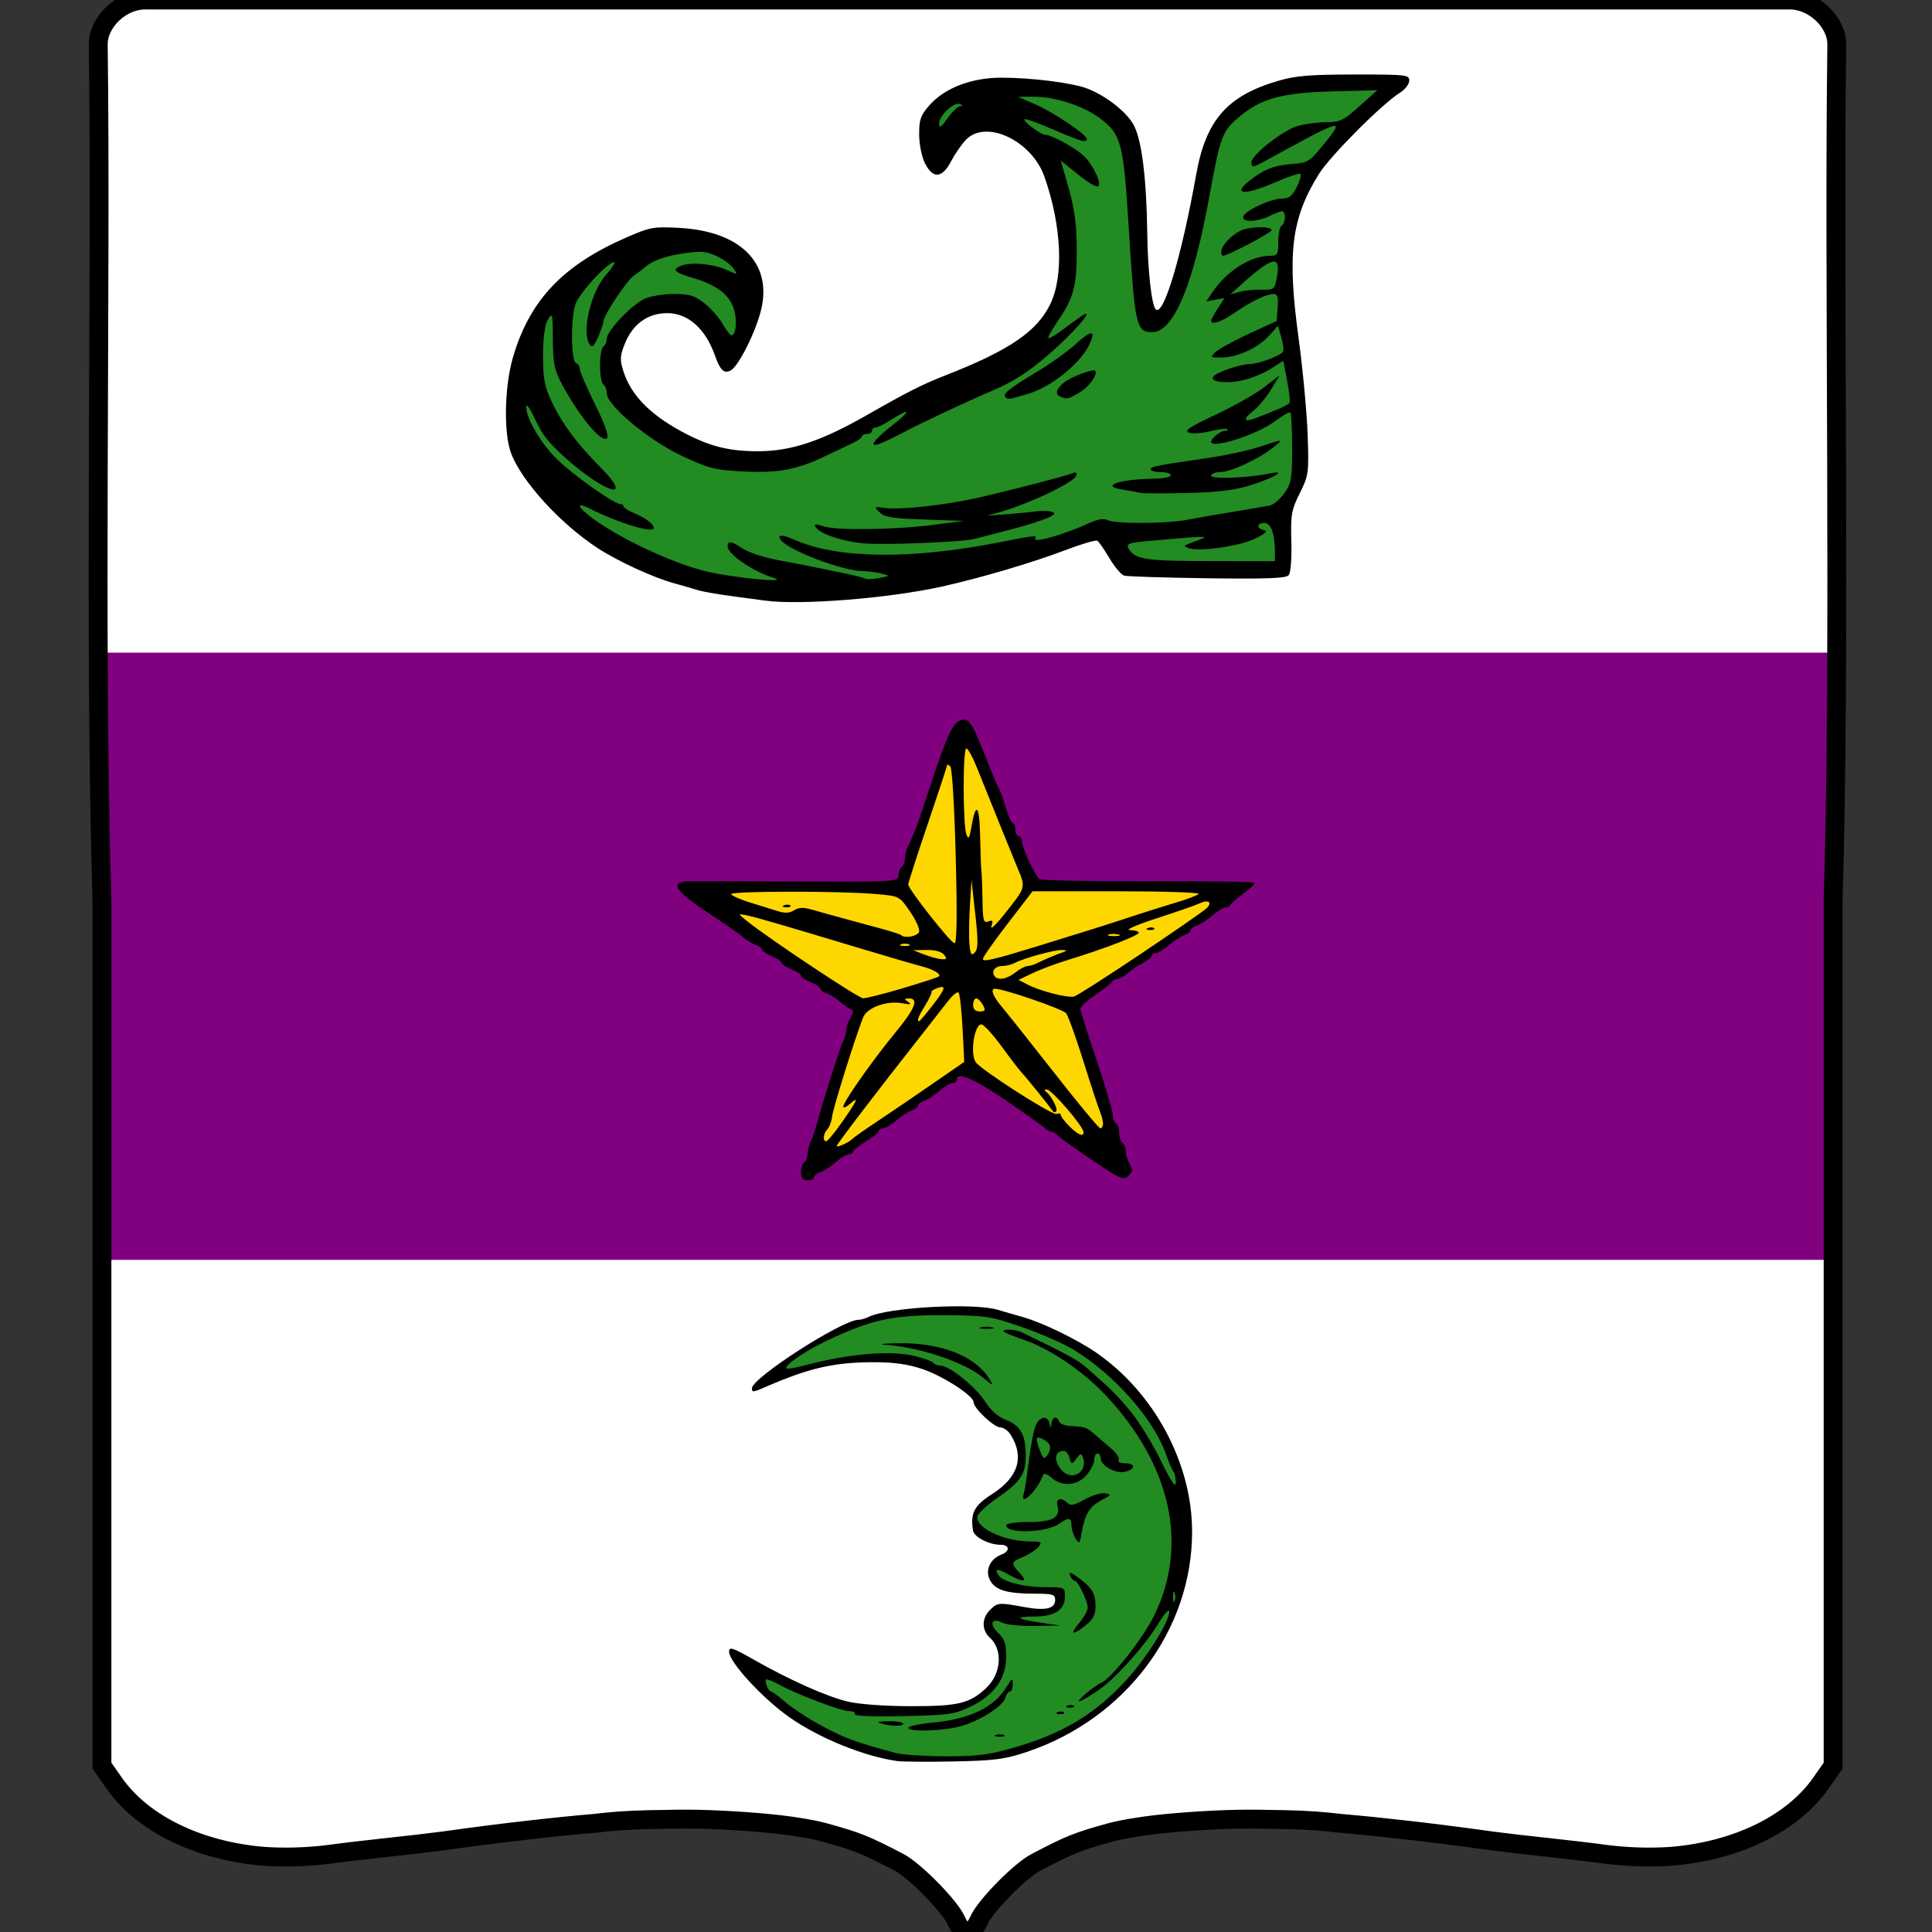 <?xml version="1.0" encoding="utf-8"?>
<svg width="512px" height="512px" version="1.1" id="svg8" xmlns="http://www.w3.org/2000/svg">
  <rect width="100%" height="100%" fill="#333333" stroke="none"/>
  <g transform="matrix(1, 0, 0, 1, 26, 0)">
    <path style="stroke-width: 5px; fill: rgb(255, 255, 255);" d="M 227.308 508.77 C 225.516 504.982 216.402 495.716 212.31 493.564 C 203.297 488.855 201.302 488.035 192.188 485.528 C 190.446 485.068 188.092 484.607 185.428 484.197 C 180.157 483.326 171.453 482.561 162.081 482.202 C 158.243 482.045 154.354 482.045 150.156 482.151 C 144.419 482.202 139.042 482.404 134.642 482.865 C 133.67 482.967 132.591 483.073 131.366 483.225 C 125.938 483.685 119.948 484.298 113.289 485.068 C 107.046 485.782 100.849 486.551 91.278 487.883 C 88.205 488.293 81.653 489.063 76.685 489.574 C 71.718 490.136 64.756 490.906 61.222 491.417 C 55.591 492.131 49.449 492.339 43.763 491.929 C 26.77 490.496 11.868 483.427 4.238 472.525 L 1.017 467.918 L 1.017 238.755 C -1.084 169.791 0.86 75.844 0.04 11.796 C -0.061 5.958 6.187 -0.387 13.2 0.018 L 447.564 0.018 C 454.577 -0.387 460.871 5.958 460.77 11.796 C 459.899 75.844 461.843 169.791 459.797 238.755 L 459.797 467.918 L 456.572 472.525 C 448.941 483.427 434.045 490.496 417.047 491.929 C 411.314 492.339 405.223 492.131 399.588 491.417 C 396.058 490.906 389.096 490.136 384.129 489.574 C 379.162 489.063 372.559 488.293 369.536 487.883 C 359.91 486.551 353.718 485.782 347.52 485.068 C 340.816 484.298 334.826 483.685 329.448 483.225 C 328.218 483.073 327.094 482.967 326.122 482.865 C 321.717 482.404 316.339 482.202 310.607 482.151 C 306.41 482.045 302.521 482.045 298.729 482.202 C 289.31 482.561 280.657 483.326 275.386 484.197 C 272.672 484.607 270.368 485.068 268.575 485.528 C 259.461 488.035 257.466 488.855 248.504 493.564 C 244.357 495.716 235.243 504.982 233.506 508.77 C 232.478 510.972 231.658 511.793 230.382 512 C 229.101 511.793 228.281 510.972 227.308 508.77 Z" id="path4605"/>
    <path d="M 1.017 238.755 C 0.4 218.512 0.132 196.117 0.04 172.957 L 460.739 172.957 C 460.654 196.117 460.398 218.512 459.797 238.755 L 459.797 333.874 L 1.017 333.874 Z" style="fill: rgb(128, 0, 128);"/>
    <path style="fill: none; stroke: rgb(0, 0, 0); stroke-width: 5px;" d="M 227.308 508.77 C 225.516 504.982 216.402 495.716 212.31 493.564 C 203.297 488.855 201.302 488.035 192.188 485.528 C 190.446 485.068 188.092 484.607 185.428 484.197 C 180.157 483.326 171.453 482.561 162.081 482.202 C 158.243 482.045 154.354 482.045 150.156 482.151 C 144.419 482.202 139.042 482.404 134.642 482.865 C 133.67 482.967 132.591 483.073 131.366 483.225 C 125.938 483.685 119.948 484.298 113.289 485.068 C 107.046 485.782 100.849 486.551 91.278 487.883 C 88.205 488.293 81.653 489.063 76.685 489.574 C 71.718 490.136 64.756 490.906 61.222 491.417 C 55.591 492.131 49.449 492.339 43.763 491.929 C 26.77 490.496 11.868 483.427 4.238 472.525 L 1.017 467.918 L 1.017 238.755 C -1.084 169.791 0.86 75.844 0.04 11.796 C -0.061 5.958 6.187 -0.387 13.2 0.018 L 447.564 0.018 C 454.577 -0.387 460.871 5.958 460.77 11.796 C 459.899 75.844 461.843 169.791 459.797 238.755 L 459.797 467.918 L 456.572 472.525 C 448.941 483.427 434.045 490.496 417.047 491.929 C 411.314 492.339 405.223 492.131 399.588 491.417 C 396.058 490.906 389.096 490.136 384.129 489.574 C 379.162 489.063 372.559 488.293 369.536 487.883 C 359.91 486.551 353.718 485.782 347.52 485.068 C 340.816 484.298 334.826 483.685 329.448 483.225 C 328.218 483.073 327.094 482.967 326.122 482.865 C 321.717 482.404 316.339 482.202 310.607 482.151 C 306.41 482.045 302.521 482.045 298.729 482.202 C 289.31 482.561 280.657 483.326 275.386 484.197 C 272.672 484.607 270.368 485.068 268.575 485.528 C 259.461 488.035 257.466 488.855 248.504 493.564 C 244.357 495.716 235.243 504.982 233.506 508.77 C 232.478 510.972 231.658 511.793 230.382 512 C 229.101 511.793 228.281 510.972 227.308 508.77 Z" id="path-2"/>
  </g>
  <g transform="matrix(1, 0, 0, 1, 26, 0)">
    <path id="path-1" style="stroke-width: 0.085; fill: rgb(34, 139, 34);" d="M 176.752 158.159 C 175.512 157.979 171.509 157.451 167.84 156.964 C 164.194 156.479 160.266 155.778 159.111 155.405 C 157.872 155.025 155.052 154.205 152.849 153.595 C 147.501 152.13 138.277 147.89 133.022 144.479 C 123.21 138.129 113.054 127.035 110.357 119.709 C 108.412 114.565 108.665 102.603 110.883 95.034 C 115.181 80.093 123.657 71.131 140.31 63.887 C 146.56 61.143 147.187 61.025 153.806 61.381 C 161.792 61.768 167.631 63.964 171.284 67.567 C 174.903 71.136 176.218 75.804 174.763 81.732 C 173.438 87.467 169.033 96.452 167.181 97.29 C 166.827 97.48 166.694 97.508 166.493 97.494 C 166.308 97.482 166.3 97.476 166.089 97.272 C 165.56 96.761 165.056 95.728 164.364 93.764 C 163.073 90.161 161.172 87.169 158.927 85.179 C 156.66 83.17 153.801 82.037 150.896 81.985 C 148.176 81.993 145.572 82.78 143.532 84.232 C 141.497 85.68 139.804 87.927 138.698 90.617 C 137.328 94.082 137.261 95.437 138.25 98.68 C 140.458 105.477 146.12 111.129 155.693 116.038 C 162.334 119.406 167.599 120.625 175.284 120.578 C 183.931 120.483 192.119 117.759 203.969 111.018 C 215.121 104.657 218.713 102.836 225.028 100.365 C 242.029 93.681 249.589 88.454 253.268 80.948 C 256.903 73.261 256.293 59.524 251.724 46.479 C 249.927 41.53 245.835 37.41 241.591 35.395 C 239.45 34.378 237.102 33.815 235.035 33.894 C 232.948 33.975 230.86 34.802 229.345 36.267 C 228.162 37.464 226.302 40.139 225.218 42.193 C 224.098 44.373 223.278 45.201 222.426 45.284 C 222.061 45.32 221.889 45.252 221.458 44.877 C 220.981 44.463 220.539 43.858 220.045 42.886 C 219.238 41.362 218.6 38.23 218.589 35.73 C 218.534 31.917 218.788 31.105 220.981 28.647 C 224.843 24.126 231.58 21.582 239.388 21.582 C 247.408 21.582 258.195 22.948 261.899 24.439 C 266.787 26.358 271.849 30.342 273.57 33.622 C 275.638 37.392 276.837 47.198 277.034 61.759 C 277.163 71.777 278.36 81.376 279.617 82.728 C 279.917 82.955 280.459 83.191 280.829 83.149 C 281.16 83.112 281.599 82.881 281.854 82.655 C 282.282 82.274 282.759 81.563 283.184 80.725 C 284.009 79.101 284.951 76.516 285.928 73.253 C 287.874 66.752 290.049 57.286 291.977 46.468 C 294.456 32.154 299.776 26.115 313.287 22.301 C 317.635 21.044 321.419 20.743 333.002 20.745 C 339.878 20.741 343.437 20.758 345.28 20.967 C 346.07 21.056 346.334 21.121 346.476 21.216 C 346.469 21.24 346.464 21.289 346.464 21.379 C 346.464 21.981 345.71 22.98 344.506 23.698 C 339.604 26.776 325.706 40.727 322.631 45.656 C 315.274 57.618 314.08 67.141 317.16 89.842 C 318.261 97.936 319.328 109.328 319.537 115.162 C 319.899 125.331 319.867 125.688 317.561 130.254 C 315.308 134.812 315.026 136.334 315.217 143.518 C 315.356 148.09 315.172 151.389 314.752 151.78 C 314.34 152.432 309.845 152.453 293.97 152.244 C 282.638 152.096 272.949 151.8 272.205 151.591 C 271.654 151.509 270.187 149.651 268.866 147.409 C 267.481 145.078 265.881 142.844 265.302 142.439 C 264.504 142.148 260.384 143.186 256.236 144.762 C 247.193 148.195 233.745 152.168 223.395 154.47 C 209.265 157.605 185.979 159.451 176.752 158.159 Z"/>
    <path id="path4509" style="fill: rgb(0, 0, 0); stroke-width: 0.085;" d="M 228.478 28.099 C 229.224 28.051 229.193 27.891 228.384 27.581 C 226.766 26.976 222.887 30.599 222.887 32.72 C 222.887 34.105 223.349 33.817 225.135 31.308 C 226.387 29.585 227.879 28.129 228.478 28.099 Z M 308.44 76.762 C 311.372 76.871 311.739 76.642 312.223 74.332 C 313.684 67.413 311.657 67.611 303.163 75.208 L 300.053 77.996 L 302.618 77.32 C 304.035 76.943 306.652 76.693 308.44 76.762 Z M 311.866 146.293 C 311.866 141.475 310.837 138.608 309.091 138.608 C 306.98 138.608 306.894 140.061 308.976 140.49 C 310.079 140.709 309.407 141.356 306.664 142.711 C 302.596 144.721 291.896 146.275 289.048 145.269 C 287.567 144.751 287.629 144.603 289.626 143.875 C 295.228 141.825 295.774 141.854 278.717 143.326 C 272.726 143.855 272.159 144.114 273.399 145.847 C 275.134 148.276 278.107 148.674 294.735 148.694 L 311.866 148.724 Z M 297.634 66.654 C 297.634 65.201 300.189 62.433 302.691 61.177 C 305.013 60.013 310.982 59.873 310.982 60.989 C 310.982 61.657 299.349 67.79 298.077 67.79 C 297.834 67.79 297.634 67.273 297.634 66.654 Z M 255.144 105.171 C 253.504 104.544 253.776 103.179 255.899 101.436 C 257.717 99.932 263.656 97.672 264.213 98.26 C 265.065 99.146 262.594 102.571 260.061 104.026 C 256.982 105.817 256.887 105.837 255.144 105.171 Z M 240.43 105.211 C 239.599 104.424 241.438 102.96 248.753 98.569 C 252.389 96.378 257.055 93.041 259.126 91.15 C 263.446 87.197 264.634 87.406 262.458 91.757 C 260.082 96.478 252.463 102.562 246.767 104.265 C 241.228 105.917 241.185 105.927 240.43 105.211 Z M 276.278 130.611 C 275.543 130.432 273.346 130.044 271.401 129.736 C 265.431 128.81 270.635 126.988 279.611 126.869 C 282.184 126.838 284.287 126.429 284.287 125.962 C 284.287 125.494 283.08 125.115 281.618 125.115 C 280.146 125.115 278.948 124.786 278.948 124.387 C 278.948 123.641 280.189 123.394 294.515 121.311 C 298.917 120.665 304.887 119.36 307.777 118.413 C 314.346 116.252 314.325 116.252 311.173 118.772 C 307.484 121.709 300.022 125.115 297.278 125.115 C 296.006 125.115 294.965 125.542 294.965 126.071 C 294.965 127.047 304.835 126.668 310.532 125.465 C 315.136 124.498 311.907 126.509 305.643 128.511 C 301.23 129.915 297.214 130.421 288.733 130.64 C 282.615 130.8 277.003 130.79 276.278 130.611 Z M 202.865 143.994 C 196.39 143.397 189.959 140.958 189.959 139.115 C 189.959 138.857 190.99 139.026 192.241 139.473 C 195.391 140.609 210.926 140.42 221.1 139.125 L 229.561 138.04 L 219.124 137.691 C 210.442 137.392 208.435 137.075 207.112 135.771 C 205.575 134.256 205.628 134.217 208.645 134.635 C 212.682 135.183 225.094 133.789 233.565 131.826 C 242.918 129.665 255.931 126.291 257.928 125.504 C 259.168 125.026 259.505 125.164 259.211 126.04 C 258.463 128.201 243.181 135.093 236.234 136.397 C 233.733 136.866 242.594 136.238 248.552 135.521 C 250.676 135.262 252.81 135.43 253.293 135.89 C 254.133 136.685 248.647 138.647 238.453 141.197 C 236.497 141.693 233.691 142.421 232.23 142.819 C 229.183 143.656 208.224 144.492 202.865 143.994 Z M 178.838 153.066 C 173.447 151.393 166.824 146.833 166.824 144.781 C 166.824 143.318 167.761 143.377 170.211 145.001 C 172.564 146.564 176.38 147.788 181.95 148.774 C 184.145 149.173 187.752 149.87 189.959 150.327 C 192.155 150.786 195.886 151.552 198.251 152.03 C 200.605 152.519 202.865 153.105 203.275 153.346 C 203.685 153.583 205.355 153.513 206.996 153.195 C 209.886 152.637 209.907 152.598 207.753 152.02 C 206.534 151.691 204.126 151.383 202.413 151.333 C 197.148 151.194 183.514 146.055 181.108 143.298 C 179.597 141.575 181.108 141.535 184.924 143.198 C 196.19 148.107 215.656 148.287 238.904 143.706 C 248.036 141.903 248.91 141.803 248.364 142.64 C 247.396 144.123 256.014 141.693 262.763 138.577 C 264.969 137.562 266.516 137.323 267.534 137.841 C 269.531 138.857 283.037 138.817 288.437 137.781 C 290.803 137.332 296.343 136.366 300.746 135.64 C 305.151 134.913 309.554 134.157 310.532 133.958 C 311.508 133.759 313.244 132.285 314.377 130.692 C 316.228 128.103 316.438 126.827 316.427 118.772 C 316.417 113.813 316.206 109.562 315.966 109.322 C 315.713 109.093 313.841 110.149 311.813 111.673 C 307.073 115.228 294.965 119.091 294.965 117.049 C 294.965 116.164 297.487 114.162 298.602 114.162 C 299.213 114.162 299.494 113.952 299.233 113.715 C 298.97 113.465 296.963 113.715 294.775 114.272 C 292.579 114.829 290.028 114.998 289.091 114.651 C 287.756 114.142 289.227 113.155 296.174 109.901 C 300.999 107.629 306.781 104.354 309.019 102.621 L 313.097 99.455 L 310.919 103.108 C 309.731 105.13 307.599 107.689 306.2 108.815 C 303.142 111.244 303.53 112.07 307.083 110.697 C 313.126 108.357 315.376 107.332 315.733 106.754 C 315.944 106.426 315.66 103.777 315.103 100.868 L 314.084 95.6 L 310.857 97.672 C 309.081 98.818 305.791 100.192 303.541 100.73 C 298.897 101.835 294.083 101.167 295.691 99.634 C 296.974 98.43 302.87 96.487 305.308 96.468 C 307.504 96.448 313.307 94.287 314 93.222 C 314.262 92.823 314.063 91.11 313.568 89.408 L 312.666 86.31 L 310.299 88.971 C 307.462 92.176 301.882 94.726 297.666 94.746 C 294.735 94.765 294.661 94.696 296.133 93.29 C 296.985 92.485 300.977 90.304 304.991 88.441 L 312.317 85.078 L 312.59 81.491 C 312.801 78.654 312.57 77.907 311.435 77.907 C 309.606 77.907 305.466 79.937 300.924 83.055 C 297.594 85.335 294.965 86.182 294.965 84.956 C 294.965 84.668 295.765 83.203 296.742 81.71 L 298.518 78.983 L 296.101 79.421 L 293.684 79.86 L 295.334 77.409 C 299.076 71.833 305.466 67.79 310.52 67.79 C 312.58 67.79 312.759 67.482 312.759 64.045 C 312.759 61.986 313.158 60.063 313.653 59.785 C 314.746 59.138 314.83 55.991 313.758 55.991 C 313.326 55.991 311.823 56.559 310.415 57.246 C 307.019 58.919 302.86 58.948 303.53 57.284 C 304.182 55.673 310.93 52.615 313.831 52.615 C 315.587 52.615 316.48 51.908 317.636 49.598 C 318.466 47.937 318.917 46.362 318.634 46.092 C 318.351 45.824 315.387 46.811 312.034 48.274 C 302.511 52.426 299.79 51.341 307.242 46.362 C 309.911 44.579 312.287 43.803 315.88 43.514 C 320.725 43.136 320.935 43.007 324.868 38.176 C 330.617 31.088 330.079 31.248 309.396 42.588 C 305.907 44.5 305.643 44.53 305.643 42.996 C 305.643 41.074 314.063 34.472 317.888 33.388 C 319.833 32.831 323.248 32.381 325.487 32.381 C 329.145 32.381 330.017 31.953 334.284 28.14 L 339.015 23.899 L 327.442 24.207 C 313.789 24.576 308.335 26.029 302.542 30.858 C 297.888 34.742 297.404 36.006 294.545 51.779 C 290.226 75.617 285.023 88.023 279.348 88.023 C 275.123 88.023 274.754 86.392 273.157 60.851 C 271.728 37.769 271.181 35.677 265.557 31.386 C 261.312 28.159 253.714 25.63 248.259 25.641 L 243.801 25.65 L 248.542 27.741 C 253.344 29.863 261.932 35.647 262.006 36.803 C 262.069 37.928 260.491 37.5 253.524 34.493 C 249.772 32.87 246.24 31.554 245.694 31.565 C 244.358 31.605 249.719 35.749 251.117 35.749 C 252.61 35.758 258.506 38.924 260.881 40.995 C 263.319 43.136 265.885 48.135 265.128 49.289 C 264.791 49.797 262.583 48.571 259.831 46.342 L 255.111 42.52 L 257.212 49.888 C 258.779 55.363 259.326 59.505 259.346 66.048 C 259.379 75.806 258.559 78.903 254.343 85.057 C 252.767 87.357 251.632 89.408 251.842 89.597 C 252.043 89.786 253.661 88.85 255.447 87.507 C 257.223 86.173 259.505 84.51 260.501 83.831 C 264.044 81.402 260.577 85.953 254.692 91.44 C 248.111 97.573 243.204 100.919 236.876 103.577 C 230.653 106.196 217.065 112.588 212.671 114.959 C 210.726 116.015 208.204 117.21 207.069 117.618 C 204.001 118.723 205.575 116.532 210.801 112.439 C 215.582 108.705 215.257 107.979 210.243 111.205 C 208.435 112.37 206.544 113.316 206.029 113.316 C 205.514 113.316 205.094 113.694 205.094 114.162 C 205.094 114.621 204.484 114.998 203.758 114.998 C 203.023 114.998 202.413 115.286 202.413 115.637 C 202.413 115.984 201.509 116.681 200.406 117.2 C 199.312 117.716 195.98 119.3 193.007 120.733 C 185.186 124.498 180.417 125.405 170.924 124.936 C 163.4 124.559 161.959 124.199 154.739 120.824 C 145.951 116.721 134.791 107.42 134.791 104.204 C 134.791 103.239 134.392 102.223 133.896 101.934 C 133.415 101.645 133.015 99.376 133.015 96.877 C 133.015 94.377 133.415 92.106 133.896 91.818 C 134.392 91.529 134.791 90.613 134.791 89.776 C 134.791 87.745 141.286 80.854 144.744 79.222 C 146.278 78.495 149.769 77.907 152.521 77.907 C 156.726 77.907 158.017 78.296 160.646 80.347 C 162.369 81.691 164.555 84.16 165.502 85.834 C 166.458 87.496 167.499 88.869 167.824 88.869 C 169.106 88.869 169.432 84.608 168.381 81.582 C 167.13 77.986 163.799 75.497 157.86 73.725 C 152.553 72.143 151.848 71.384 154.727 70.349 C 157.524 69.344 163.463 70.011 167.078 71.744 C 169.485 72.889 169.526 72.869 168.411 71.185 C 167.781 70.229 165.784 68.747 163.967 67.9 C 161.235 66.616 159.795 66.476 155.518 67.084 C 150.293 67.821 146.857 69.055 144.754 70.938 C 144.123 71.504 142.864 72.461 141.969 73.057 C 140.162 74.252 133.908 83.663 133.908 85.176 C 133.896 85.704 133.268 87.577 132.488 89.328 C 131.416 91.767 130.891 92.246 130.282 91.33 C 128.043 87.984 130.556 77.378 134.696 72.71 C 136.273 70.926 137.208 69.473 136.786 69.473 C 135.222 69.473 128.874 76.115 126.782 79.937 C 125.226 82.787 125.185 95.81 126.73 96.299 C 127.243 96.458 127.675 97.154 127.675 97.831 C 127.675 98.508 129.483 102.711 131.7 107.181 C 134.402 112.618 135.432 115.576 134.832 116.144 C 133.415 117.487 127.455 110.298 122.892 101.754 C 120.907 98.021 120.549 96.239 120.518 89.946 C 120.486 83.105 120.392 82.707 119.215 84.649 C 118.395 86.023 117.932 89.328 117.913 94.108 C 117.89 100.112 118.28 102.322 120.044 106.106 C 122.882 112.171 126.624 117.259 133.109 123.82 C 143.104 133.948 132.837 130.044 121.927 119.578 C 118.742 116.512 117.449 114.681 115.442 110.369 C 114.348 107.998 113.487 106.894 113.466 107.839 C 113.423 110.947 117.584 117.916 121.895 121.979 C 126.509 126.33 136.745 133.55 138.291 133.55 C 138.805 133.55 139.236 133.838 139.236 134.186 C 139.236 134.534 140.54 135.372 142.127 136.028 C 145.121 137.284 147.246 138.895 147.246 139.921 C 147.246 141.466 137.807 138.588 130.113 134.694 C 127.549 133.39 126.888 133.808 128.78 135.521 C 134.622 140.828 149.736 148.375 160.151 151.173 C 166.962 153.006 184.334 154.767 178.838 153.066 Z M 176.611 159.149 C 175.38 158.97 171.378 158.442 167.708 157.955 C 164.04 157.467 160.036 156.75 158.817 156.361 C 157.586 155.983 154.78 155.167 152.584 154.559 C 147.16 153.066 137.796 148.764 132.478 145.318 C 122.568 138.885 112.216 127.545 109.419 120.057 C 107.443 114.729 107.685 102.453 109.923 94.754 C 114.337 79.61 123.093 70.33 139.909 62.971 C 146.268 60.193 147.121 60.034 153.857 60.382 C 170.127 61.219 178.638 69.613 175.737 81.959 C 174.372 87.805 169.706 97.124 167.635 98.181 C 165.848 99.086 164.85 98.13 163.421 94.098 C 160.94 87.097 156.326 83.014 150.891 82.985 C 145.752 82.956 141.706 85.844 139.625 90.991 C 138.291 94.296 138.237 95.313 139.204 98.379 C 141.286 104.971 146.699 110.328 156.147 115.147 C 162.674 118.473 167.708 119.638 175.276 119.578 C 183.768 119.509 191.713 116.851 203.474 110.149 C 214.647 103.777 218.304 101.925 224.663 99.434 C 241.564 92.803 248.857 87.824 252.367 80.515 C 255.953 73.068 255.322 59.714 250.781 46.811 C 247.427 37.291 235.393 31.576 230.055 36.971 C 228.93 38.098 227.155 40.656 226.103 42.658 C 223.687 47.258 221.289 47.487 219.156 43.344 C 218.304 41.692 217.61 38.335 217.589 35.738 C 217.559 31.764 217.936 30.62 220.227 27.99 C 224.286 23.331 231.4 20.582 239.388 20.582 C 247.471 20.582 258.443 21.987 262.268 23.51 C 267.282 25.501 272.6 29.713 274.45 33.148 C 276.574 37.093 277.833 47.129 278.034 61.746 C 278.16 71.714 279.2 80.965 280.303 82.001 C 282.342 83.932 287.146 67.88 290.993 46.292 C 293.589 31.735 299.264 25.303 313.011 21.34 C 317.456 20.065 321.378 19.745 333.001 19.745 C 346.76 19.737 347.464 19.816 347.464 21.379 C 347.464 22.285 346.371 23.709 345.036 24.546 C 340.223 27.553 326.485 41.343 323.481 46.183 C 316.195 57.942 315.072 67.134 318.151 89.707 C 319.254 97.822 320.326 109.264 320.536 115.127 C 320.894 125.383 320.81 125.981 318.456 130.7 C 316.248 135.123 316.018 136.407 316.217 143.488 C 316.354 148.117 316.048 151.801 315.503 152.438 C 314.767 153.264 309.858 153.453 293.957 153.244 C 282.615 153.096 272.704 152.777 271.916 152.548 C 271.127 152.31 269.375 150.228 268.006 147.919 C 266.64 145.617 265.202 143.536 264.791 143.298 C 264.391 143.058 260.701 144.133 256.591 145.697 C 247.512 149.142 233.995 153.136 223.612 155.446 C 209.413 158.592 185.943 160.445 176.611 159.149 Z"/>
  </g>
  <g transform="matrix(1, 0, 0, 1, 26, 0)">
    <path style="stroke-width: 0.085; fill: rgb(34, 139, 34);" d="M 211.852 465.699 C 203.225 464.499 191.523 459.736 183.776 454.271 C 177.026 449.54 168.947 440.899 168.264 438.065 C 169.107 438.382 170.542 439.154 172.981 440.536 C 182.933 446.183 192.816 450.581 198.528 451.928 C 201.698 452.653 208.616 453.157 215.602 453.157 C 228.099 453.157 231.44 452.284 235.993 448.111 C 238.133 446.056 239.455 443.183 239.655 440.542 C 239.857 437.882 238.897 435.073 236.991 433.259 C 236.018 432.44 235.676 431.529 235.679 430.417 C 235.682 429.299 236.053 428.315 237.047 427.381 C 238.752 425.525 238.667 425.621 245.11 426.842 C 248.049 427.38 250.335 427.52 251.833 427.191 C 252.639 427.014 253.424 426.612 253.875 426.117 C 254.341 425.605 254.629 424.767 254.629 424.021 C 254.629 423.587 254.549 423.033 254.326 422.646 C 254.098 422.249 253.575 421.856 253.066 421.688 C 252.221 421.409 250.788 421.348 248.547 421.348 C 241.355 421.348 238.679 420.774 237.432 418.624 C 236.644 417.54 236.629 416.519 237.066 415.402 C 237.508 414.271 238.321 413.4 239.767 412.903 C 240.44 412.635 241.057 412.253 241.412 411.886 C 241.814 411.47 242.108 410.749 242.059 410.247 C 242.008 409.727 241.529 409.06 241.02 408.785 C 240.583 408.548 239.872 408.385 239.155 408.385 C 237.762 408.385 236.232 407.934 234.904 407.24 C 233.601 406.56 232.795 405.988 232.828 405.415 C 232.492 403.185 232.564 401.868 233.23 400.611 C 233.909 399.328 235.151 398.257 237.473 396.778 C 241.042 394.467 243.441 391.761 244.325 388.936 C 245.216 386.083 244.603 382.834 242.687 379.697 C 241.881 378.483 240.221 377.28 239.085 377.28 C 238.546 377.28 237.127 376.235 235.617 374.81 C 234.107 373.386 233.023 372.087 233.023 371.616 C 233.023 370.379 230.606 368.218 227.841 366.426 C 225.094 364.645 221.581 362.82 218.749 361.86 C 214.892 360.573 210.958 360.001 205.734 360.001 C 195.083 360.001 188.328 361.525 176.941 366.443 C 175.782 366.947 175 367.281 174.471 367.479 C 175.522 366.016 180.548 362.353 186.308 358.646 C 192.795 354.472 199.578 350.764 201.487 350.764 C 202.276 350.764 203.707 350.354 204.627 349.9 C 209.448 347.393 231.969 346.169 238.148 348.066 C 239.616 348.521 242.568 349.371 244.714 349.972 C 249.825 351.402 258.78 355.73 263.921 359.274 C 279.152 369.692 288.918 388.007 288.918 405.916 C 288.918 418.791 284.613 430.88 277.015 440.999 C 269.415 451.121 258.715 459.033 245.768 463.345 C 240.078 465.261 237.541 465.583 226.819 465.802 C 219.942 465.936 213.214 465.9 211.853 465.699 Z" id="path-3"/>
    <path style="fill: rgb(0, 0, 0); stroke-width: 0.085;" d="M 285.296 422.132 C 285.061 421.542 284.866 422.032 284.866 423.216 C 284.866 424.398 285.061 424.889 285.296 424.297 C 285.54 423.704 285.54 422.725 285.296 422.132 Z M 233.962 351.764 C 234.798 351.551 236.156 351.551 236.984 351.764 C 237.82 351.981 237.135 352.162 235.473 352.162 C 233.808 352.162 233.135 351.981 233.962 351.764 Z M 234.616 365.165 C 229.746 361.042 217.878 357.033 208.691 356.389 C 206.551 356.234 207.927 356.052 211.744 355.969 C 222.888 355.726 232.063 359.155 235.891 364.982 C 237.533 367.493 237.38 367.513 234.616 365.165 Z M 252.199 383.015 C 251.76 381.894 249.331 380.556 248.76 381.127 C 248.595 381.291 248.944 382.68 249.515 384.209 C 250.443 386.646 250.699 386.821 251.606 385.578 C 252.167 384.802 252.444 383.647 252.199 383.015 Z M 260.803 389.414 C 261.281 388.649 261.404 387.323 261.077 386.474 C 260.517 385.004 260.427 385.015 259.233 386.577 C 258.005 388.169 257.957 388.157 257.413 386.239 C 257.076 385.026 256.312 384.351 255.465 384.515 C 253.475 384.903 253.322 387.057 255.108 389.324 C 256.823 391.496 259.466 391.537 260.803 389.414 Z M 245.322 395.783 C 245.575 394.945 246.156 391.138 246.627 387.323 C 247.097 383.495 247.883 379.32 248.373 378.027 C 249.372 375.392 251.566 374.912 252.159 377.198 C 252.535 378.639 252.555 378.639 252.658 377.198 C 252.771 375.483 254.159 375.157 254.689 376.728 C 254.875 377.3 256.169 377.83 257.568 377.912 C 261.742 378.157 261.915 378.207 264.069 380.097 C 265.211 381.096 267.24 382.841 268.579 383.973 C 269.916 385.119 270.773 386.433 270.478 386.915 C 270.161 387.415 270.875 387.792 272.15 387.792 C 274.989 387.792 275.019 389.311 272.192 390.026 C 269.702 390.649 265.712 388.464 265.712 386.474 C 265.712 385.77 265.323 385.2 264.845 385.2 C 264.375 385.2 263.986 385.955 263.986 386.873 C 263.986 387.801 263.079 389.607 261.956 390.904 C 259.516 393.751 255.405 394.059 252.639 391.598 C 251.606 390.691 250.627 390.333 250.465 390.812 C 248.944 395.048 244.126 399.693 245.309 395.783 L 245.322 395.783 Z M 259.016 407.692 C 258.424 406.733 257.945 405.171 257.945 404.212 C 257.945 402.14 257.22 402.037 254.731 403.782 C 251.22 406.242 240.656 406.551 240.656 404.192 C 240.656 403.722 243.29 403.344 246.607 403.344 C 253.026 403.344 255.066 402.191 254.229 399.029 C 253.73 397.089 255.261 396.69 256.894 398.323 C 257.692 399.119 258.711 398.905 261.394 397.394 C 263.304 396.324 265.742 395.578 266.804 395.743 C 268.599 396.026 268.539 396.16 265.956 397.537 C 262.731 399.273 261.528 401.212 260.7 405.988 C 260.148 409.163 260.018 409.294 259.016 407.692 Z M 260.028 430.062 C 261.252 428.603 262.262 426.807 262.262 426.083 C 262.262 424.327 259.651 418.898 258.803 418.898 C 258.424 418.898 257.894 418.286 257.609 417.541 C 257.211 416.49 257.64 416.58 259.536 417.939 C 263.313 420.621 264.334 422.255 264.334 425.574 C 264.334 427.92 263.741 429.103 261.782 430.674 C 258.23 433.523 257.363 433.217 260.028 430.062 Z M 256.915 452.005 C 257.536 451.749 258.283 451.779 258.569 452.077 C 258.854 452.361 258.343 452.566 257.435 452.526 C 256.435 452.484 256.222 452.279 256.915 452.005 Z M 254.322 453.729 C 254.946 453.486 255.69 453.515 255.975 453.802 C 256.26 454.087 255.751 454.292 254.842 454.259 C 253.843 454.219 253.629 454.016 254.322 453.729 Z M 207.663 456.78 C 206.182 456.373 206.611 456.201 209.285 456.138 C 211.274 456.086 213.092 456.342 213.306 456.698 C 213.795 457.496 210.367 457.548 207.663 456.78 Z M 214.735 457.883 C 214.735 457.454 217.694 456.842 221.307 456.496 C 231.012 455.586 237.453 452.466 240.738 447.076 C 242.218 444.646 242.38 444.575 242.38 446.329 C 242.38 447.402 242.045 448.27 241.626 448.27 C 241.208 448.27 240.656 449.037 240.422 449.964 C 239.799 452.321 232.675 456.628 227.575 457.721 C 222.378 458.833 214.735 458.935 214.735 457.883 Z M 237.849 459.802 C 238.444 459.558 239.42 459.558 240.014 459.802 C 240.604 460.037 240.115 460.23 238.933 460.23 C 237.739 460.23 237.258 460.037 237.849 459.802 Z M 241.525 463.476 C 255.301 459.671 264.202 454.383 272.765 444.922 C 277.968 439.168 283.867 429.746 283.867 427.184 C 283.867 426.144 282.601 427.553 280.623 430.798 C 277.703 435.564 271.12 443.117 266.886 446.546 C 264.528 448.454 260.68 450.862 259.997 450.862 C 259.138 450.862 264.159 446.628 265.721 446.046 C 268.334 445.045 276.784 434.381 279.827 428.206 C 289.124 409.398 284.307 387.892 266.65 369.37 C 260.812 363.248 252.016 357.328 245.484 355.122 C 242.81 354.215 240.382 353.226 240.066 352.918 C 239.249 352.102 243.014 352.235 244.78 353.082 C 255.913 358.44 259.588 360.42 261.486 362.063 C 268.609 368.278 270.182 369.841 273.793 374.281 C 275.978 376.963 279.53 382.749 281.672 387.149 C 284.397 392.71 285.582 394.456 285.591 392.904 C 285.591 391.668 285.337 390.415 285.022 390.097 C 284.705 389.78 283.776 387.619 282.96 385.291 C 279.683 375.983 269.08 364.043 258.382 357.603 C 255.678 355.981 249.515 353.287 244.689 351.634 C 236.493 348.816 235.156 348.612 224.675 348.539 C 210.469 348.449 204.946 349.654 192.701 355.502 C 186.526 358.45 180.648 362.745 182.853 362.706 C 183.518 362.696 185.619 362.277 187.517 361.777 C 198.856 358.766 209.968 357.817 216.214 359.316 C 218.765 359.928 221.06 360.756 221.307 361.144 C 221.552 361.542 222.408 361.868 223.216 361.89 C 225.594 361.919 232.687 367.636 235.105 371.473 C 236.574 373.789 238.494 375.474 240.636 376.309 C 244.514 377.84 245.853 380.301 245.821 385.884 C 245.8 390.769 244.472 392.7 238.054 397.15 C 235.452 398.956 233.196 401.069 233.044 401.845 C 232.461 404.876 240.034 408.488 247.025 408.509 C 250.044 408.52 250.261 408.662 249.189 409.958 C 248.535 410.744 246.738 411.918 245.198 412.562 C 241.872 413.947 241.798 414.275 244.269 416.897 C 246.566 419.346 245.198 419.471 241.117 417.184 C 238.217 415.551 237.34 415.704 238.729 417.602 C 239.91 419.224 245.526 420.621 250.873 420.621 C 256.211 420.621 256.211 420.621 256.211 423.163 C 256.211 426.624 253.454 428.399 248.097 428.399 C 242.615 428.399 243.34 429.094 249.823 430.032 L 254.914 430.777 L 248.157 430.891 C 244.454 430.95 240.616 430.564 239.646 430.043 C 236.819 428.533 236.014 430.391 238.484 432.706 C 240.239 434.349 240.656 435.575 240.656 438.994 C 240.656 444.788 237.482 449.26 231.227 452.261 C 226.911 454.332 225.471 454.536 213.274 454.791 C 205.214 454.966 200.211 454.75 200.517 454.259 C 200.793 453.822 200.119 453.455 199.018 453.465 C 196.876 453.465 185.045 448.973 180.289 446.341 C 178.687 445.453 177.22 444.892 177.025 445.087 C 176.534 445.576 177.637 448.27 178.331 448.27 C 178.646 448.27 180.444 449.605 182.32 451.239 C 184.209 452.861 188.679 455.739 192.252 457.626 C 198.087 460.711 200.712 461.671 211.286 464.547 C 212.949 465.008 218.777 465.405 224.247 465.436 C 232.145 465.487 235.676 465.088 241.525 463.476 Z M 211.713 466.689 C 202.967 465.457 191.047 460.608 183.201 455.089 C 176.067 450.075 167.217 440.452 167.217 437.718 C 167.217 436.337 168.075 436.606 173.474 439.666 C 183.383 445.291 193.13 449.637 198.753 450.954 C 201.846 451.667 208.652 452.157 215.602 452.157 C 227.982 452.157 230.981 451.433 235.31 447.381 C 239.36 443.594 239.851 437.188 236.32 434.001 C 234.124 432.012 234.134 428.868 236.34 426.674 C 238.34 424.675 238.698 424.633 245.291 425.859 C 251.047 426.919 253.629 426.359 253.629 424.021 C 253.629 422.563 252.987 422.348 248.547 422.348 C 241.228 422.348 238.135 421.533 236.596 419.173 C 234.859 416.529 236.164 413.192 239.411 411.968 C 241.738 411.082 241.576 409.385 239.155 409.385 C 236.086 409.385 232.093 407.305 231.839 405.56 C 231.156 400.905 232.176 398.978 236.933 395.936 C 243.86 391.496 245.536 386.149 241.84 380.228 C 241.168 379.157 239.932 378.28 239.085 378.28 C 237.422 378.28 232.023 373.188 232.023 371.616 C 232.023 369.9 223.952 364.666 218.43 362.808 C 214.662 361.542 210.887 361.001 205.734 361.001 C 195.192 361.001 188.638 362.471 177.34 367.36 C 173.514 369.024 173.27 369.054 173.27 367.922 C 173.27 365.155 197.19 349.764 201.487 349.764 C 202.141 349.764 203.344 349.428 204.173 349.009 C 209.193 346.448 232.093 345.193 238.444 347.111 C 239.902 347.563 242.842 348.409 244.985 349.009 C 250.178 350.47 259.281 354.868 264.488 358.45 C 279.876 369.044 289.918 387.771 289.918 405.916 C 289.918 432.002 272.254 455.526 246.086 464.293 C 240.301 466.231 237.615 466.579 226.839 466.802 C 219.949 466.936 213.143 466.895 211.713 466.689 Z" id="path4610"/>
  </g>
  <g transform="matrix(1, 0, 0, 1, 26, 0)">
    <path style="stroke-width: 0.085; fill: rgb(255, 215, 0);" d="M 187.569 311.735 C 187.697 309.985 201.408 268.492 200.818 267.337 C 198.757 264.416 154.414 235.972 154.885 235.146 C 155.676 233.758 203.538 235.01 212.353 233.764 C 212.754 233.598 226.004 190.012 229.419 191.479 C 231.788 192.147 246.723 232.981 248.795 233.816 C 250.538 234.35 294.793 234.607 304.509 234.823 C 303.92 235.238 259.535 265.23 258.961 267.081 C 259.096 274.608 274.329 309.788 272.392 311.353 C 268.335 310.786 259.425 303.261 254.996 300.192 C 246.339 294.198 239.643 288.826 229.693 283.785 C 228.573 283.639 218.779 290.606 218.319 290.92 C 210.438 296.304 202.912 302.189 194.902 307.19 C 194.603 307.406 187.544 312.074 187.569 311.735 Z" id="path-4"/>
    <path style="fill: rgb(0, 0, 0); stroke-width: 0.085;" d="M 243.103 238.504 C 245.483 235.323 245.574 234.449 243.897 230.606 C 243.155 228.887 237.127 214.017 233.011 203.711 C 231.832 200.754 230.51 198.334 230.083 198.334 C 229.139 198.334 229.158 218.724 230.103 221.132 C 230.662 222.545 230.896 222.241 231.384 219.395 C 232.593 212.291 233.58 213.195 233.743 221.569 C 233.834 226.063 233.986 230.321 234.099 231.033 C 234.2 231.744 234.322 235.119 234.374 238.535 C 234.453 243.973 234.648 244.685 235.908 244.196 C 237.046 243.759 237.228 243.993 236.772 245.294 C 236.142 247.093 238.814 244.226 243.093 238.504 L 243.103 238.504 Z M 270.386 247.652 C 269.552 247.427 268.382 247.448 267.802 247.682 C 267.223 247.916 267.905 248.088 269.328 248.079 C 270.75 248.058 271.229 247.866 270.386 247.642 L 270.386 247.652 Z M 181.814 239.906 C 182.433 239.662 183.185 239.693 183.47 239.977 C 183.755 240.272 183.246 240.476 182.342 240.436 C 181.336 240.394 181.132 240.191 181.814 239.917 L 181.814 239.906 Z M 217.561 246.99 C 217.827 246.298 216.768 243.881 215.204 241.614 C 212.377 237.497 212.356 237.487 206.42 236.949 C 196.764 236.075 167.187 236.105 167.736 236.99 C 168.01 237.427 170.256 238.402 172.737 239.165 C 175.216 239.927 178.479 240.943 179.995 241.421 C 181.996 242.062 183.194 242.01 184.435 241.237 C 185.736 240.424 186.916 240.405 189.436 241.136 C 191.247 241.665 195.057 242.722 197.903 243.493 C 200.74 244.267 205.18 245.467 207.764 246.168 C 210.344 246.879 212.632 247.621 212.855 247.845 C 213.76 248.749 217.114 248.139 217.561 246.981 L 217.561 246.99 Z M 227.278 226.967 C 226.943 214.038 226.323 203.599 225.845 203.131 C 225.388 202.664 225.012 202.492 225.012 202.734 C 225.012 202.98 222.683 210.035 219.847 218.409 C 217.002 226.794 214.685 233.981 214.685 234.388 C 214.685 235.616 225.988 249.969 226.953 249.969 C 227.583 249.969 227.684 242.904 227.278 226.967 Z M 214.897 250.254 C 214.308 250.02 213.333 250.02 212.744 250.254 C 212.152 250.498 212.632 250.691 213.82 250.691 C 215 250.691 215.489 250.498 214.897 250.254 Z M 232.451 242.225 L 231.466 233.188 L 231.029 240.069 C 230.795 243.86 230.744 248.445 230.917 250.263 C 231.172 253.007 231.425 253.374 232.34 252.418 C 233.234 251.484 233.255 249.491 232.463 242.225 L 232.451 242.225 Z M 224.148 252.977 C 223.486 252.185 221.697 251.707 219.522 251.748 L 215.976 251.809 L 218.984 252.977 C 220.641 253.608 222.725 254.166 223.608 254.197 C 224.941 254.248 225.033 254.045 224.148 252.977 Z M 248.246 250.966 C 261.654 246.848 268.018 244.846 274.065 242.835 C 277.611 241.665 282.836 240.009 285.682 239.175 C 288.519 238.331 291.213 237.324 291.659 236.918 C 292.108 236.521 282.39 236.197 270.06 236.197 L 247.637 236.197 L 241.061 244.745 C 237.431 249.45 234.474 253.669 234.474 254.136 C 234.474 254.981 237.259 254.34 248.246 250.966 Z M 243.084 257.715 C 244.263 256.789 245.716 256.016 246.315 256.007 C 246.915 255.997 248.074 255.652 248.898 255.224 C 250.718 254.299 254.233 252.825 255.993 252.246 C 256.826 251.97 256.633 251.799 255.444 251.758 C 253.472 251.688 245.35 253.914 242.881 255.204 C 242.056 255.641 240.624 255.986 239.699 255.986 C 237.798 255.986 236.691 257.287 237.483 258.569 C 238.317 259.92 240.725 259.554 243.084 257.715 Z M 278.202 245.934 C 278.821 245.689 279.564 245.72 279.849 246.005 C 280.134 246.29 279.624 246.493 278.72 246.463 C 277.723 246.423 277.511 246.219 278.202 245.944 L 278.202 245.934 Z M 276.311 252.795 C 285.256 246.798 293.094 241.37 293.743 240.718 C 295.369 239.113 294.261 238.301 291.913 239.398 C 290.856 239.896 285.723 241.685 280.519 243.371 C 275.142 245.11 272.073 246.463 273.414 246.483 C 274.715 246.502 275.782 246.817 275.782 247.184 C 275.782 247.927 266.532 251.484 257.285 254.308 C 253.97 255.325 249.609 256.941 247.597 257.917 L 243.928 259.676 L 246.305 260.917 C 249.639 262.655 257.008 264.544 258.676 264.077 C 259.438 263.865 267.378 258.782 276.311 252.795 Z M 213.029 261.954 C 217.927 260.499 222.288 259.086 222.725 258.821 C 223.701 258.212 221.291 256.82 217.764 255.946 C 216.301 255.579 209.105 253.477 201.777 251.27 C 181.051 245.028 173.986 242.977 171.648 242.519 C 169.504 242.113 169.504 242.113 171.985 244.106 C 177.88 248.831 201.462 264.514 202.732 264.556 C 203.503 264.575 208.139 263.407 213.029 261.954 Z M 234.474 266.312 C 233.967 265.369 233.182 264.596 232.726 264.596 C 232.269 264.596 231.893 265.369 231.893 266.312 C 231.893 267.471 232.463 268.041 233.641 268.041 C 235.126 268.041 235.257 267.778 234.474 266.312 Z M 221.017 266.609 C 224.596 262.024 224.9 260.926 222.358 261.872 C 221.384 262.228 220.702 262.706 220.844 262.918 C 220.987 263.132 220.244 264.708 219.188 266.415 C 217.357 269.383 216.88 270.622 217.582 270.622 C 217.754 270.622 219.298 268.815 221.017 266.609 Z M 266.319 297.772 C 266.319 297.081 265.944 295.628 265.485 294.54 C 265.04 293.453 263.056 287.455 261.106 281.204 C 259.143 274.963 257.09 269.251 256.541 268.53 C 255.749 267.452 240.106 262.063 237.697 262.024 C 236.385 262.003 237.127 264.017 239.424 266.73 C 240.725 268.265 246.987 276.152 253.351 284.263 C 259.702 292.386 265.222 299.022 265.607 299.022 C 265.995 299.022 266.319 298.452 266.319 297.772 Z M 261.157 300.068 C 261.157 298.524 252.689 288.686 251.377 288.705 C 250.758 288.716 250.706 288.949 251.255 289.346 C 252.587 290.321 254.448 293.96 253.899 294.51 C 253.624 294.784 253.299 294.845 253.156 294.642 C 252.253 293.32 245.9 285.444 244.904 284.415 C 244.231 283.715 241.772 280.524 239.435 277.312 C 237.107 274.11 234.687 271.477 234.078 271.477 C 232.208 271.477 231.039 279.182 232.554 281.468 C 233.864 283.451 252.862 295.637 253.97 295.21 C 254.61 294.967 255.129 295.088 255.129 295.485 C 255.129 295.882 256.145 297.223 257.396 298.474 C 259.653 300.72 261.157 301.36 261.157 300.068 Z M 197.039 297.538 C 201.177 291.653 201.786 290.291 199.317 292.487 C 198.299 293.381 197.467 293.747 197.467 293.28 C 197.467 292.028 205.374 280.788 211.248 273.682 C 216.493 267.35 217.602 264.586 214.897 264.605 C 213.596 264.617 213.566 264.748 214.685 265.521 C 215.641 266.192 215.285 266.282 213.241 265.888 C 209.095 265.072 203.778 266.974 202.72 269.667 C 200.597 275.055 194.783 293.644 194.519 295.862 C 194.365 297.193 193.797 298.727 193.27 299.256 C 192.181 300.344 191.968 302.468 192.954 302.449 C 193.309 302.449 195.149 300.232 197.039 297.538 Z M 200.048 301.684 C 200.291 301.4 203.382 299.237 206.939 296.868 C 210.487 294.51 217.023 290.057 221.463 286.988 L 229.535 281.407 L 229.087 272.524 C 228.833 267.626 228.357 263.365 228.02 263.04 C 227.684 262.715 226.383 263.783 225.133 265.418 C 223.884 267.046 221.109 270.592 218.984 273.296 C 206.999 288.492 195.748 303.201 195.748 303.687 C 195.748 304.257 199.276 302.61 200.048 301.684 Z M 186.286 310.692 C 186.286 309.531 186.671 308.342 187.139 308.059 C 187.617 307.763 188.005 306.767 188.005 305.843 C 188.005 304.918 188.348 303.484 188.776 302.661 C 189.203 301.836 190.036 299.428 190.625 297.293 C 192.548 290.351 196.784 277.108 197.568 275.584 C 197.986 274.759 198.331 273.489 198.331 272.767 C 198.331 272.047 198.817 270.634 199.409 269.636 C 200.211 268.275 200.23 267.716 199.49 267.452 C 198.94 267.249 197.639 266.343 196.591 265.44 C 195.545 264.523 193.959 263.559 193.066 263.274 C 192.171 262.989 191.45 262.44 191.45 262.063 C 191.45 261.678 190.28 260.875 188.866 260.295 C 187.443 259.706 186.286 258.934 186.286 258.569 C 186.286 258.212 185.117 257.441 183.704 256.85 C 182.281 256.261 181.122 255.489 181.122 255.133 C 181.122 254.767 179.952 253.993 178.54 253.404 C 177.117 252.816 175.958 252.022 175.958 251.636 C 175.958 251.261 175.227 250.711 174.332 250.427 C 173.447 250.142 171.893 249.198 170.875 248.321 C 169.87 247.438 165.571 244.449 161.322 241.676 C 152.935 236.186 151.392 233.655 156.381 233.563 C 157.916 233.533 171.078 233.554 185.635 233.615 C 211.543 233.715 212.103 233.675 212.103 231.999 C 212.103 231.052 212.489 230.036 212.956 229.742 C 213.434 229.447 213.82 228.45 213.82 227.525 C 213.82 226.601 214.166 225.178 214.582 224.356 C 216.198 221.174 217.308 218.195 220.702 207.797 C 225.052 194.503 226.719 191.097 229.016 190.762 C 230.968 190.478 231.741 191.767 235.827 202.207 C 237.127 205.521 238.46 208.621 238.794 209.088 C 239.12 209.565 239.921 211.791 240.564 214.038 C 241.213 216.285 242.038 218.124 242.414 218.124 C 242.778 218.124 243.084 218.897 243.084 219.852 C 243.084 220.798 243.47 221.569 243.948 221.569 C 244.415 221.569 244.801 222.159 244.801 222.87 C 244.801 224.559 248.319 232.141 249.487 232.974 C 249.984 233.33 262.925 233.594 278.233 233.554 C 293.539 233.512 306.244 233.666 306.469 233.9 C 306.692 234.122 305.401 235.404 303.593 236.754 C 301.792 238.106 300.187 239.499 300.024 239.857 C 299.872 240.211 299.283 240.506 298.734 240.506 C 298.185 240.506 296.621 241.462 295.256 242.632 C 293.895 243.8 292.056 244.989 291.171 245.274 C 290.287 245.546 289.554 246.116 289.554 246.523 C 289.554 246.941 288.823 247.5 287.938 247.784 C 287.055 248.069 285.214 249.258 283.852 250.427 C 282.491 251.595 280.895 252.551 280.306 252.551 C 279.716 252.551 279.227 252.877 279.227 253.262 C 279.227 253.659 278.16 254.533 276.859 255.204 C 275.558 255.874 273.74 257.105 272.825 257.927 C 271.909 258.761 270.68 259.431 270.101 259.431 C 269.522 259.431 268.912 259.747 268.758 260.134 C 268.597 260.51 266.634 262.085 264.378 263.61 C 262.132 265.145 260.293 266.801 260.293 267.289 C 260.293 267.787 262.233 273.928 264.603 280.95 C 266.96 287.974 268.901 294.499 268.901 295.455 C 268.901 296.419 269.288 297.436 269.765 297.73 C 270.232 298.027 270.62 299.186 270.62 300.313 C 270.62 301.442 271.005 302.601 271.484 302.895 C 271.961 303.189 272.346 304.187 272.346 305.111 C 272.346 306.036 272.825 307.551 273.404 308.485 C 274.278 309.877 274.217 310.426 273.068 311.575 C 271.788 312.855 271.046 312.54 263.617 307.551 C 259.183 304.572 255.047 301.634 254.427 301.014 C 253.796 300.395 252.954 299.886 252.547 299.886 C 252.14 299.886 251.298 299.389 250.676 298.789 C 250.046 298.189 245.401 294.895 240.35 291.47 C 231.893 285.748 227.593 283.939 227.593 286.114 C 227.593 286.59 227.105 286.978 226.516 286.978 C 225.927 286.978 224.33 287.934 222.968 289.101 C 221.606 290.272 219.768 291.461 218.883 291.746 C 217.998 292.019 217.266 292.588 217.266 292.995 C 217.266 293.411 216.535 293.97 215.649 294.255 C 214.767 294.54 212.926 295.729 211.564 296.899 C 210.202 298.067 208.606 299.022 208.016 299.022 C 207.427 299.022 206.939 299.316 206.939 299.683 C 206.939 300.038 205.394 301.299 203.493 302.468 C 201.603 303.638 200.058 304.888 200.058 305.254 C 200.058 305.61 199.569 305.903 198.98 305.903 C 198.391 305.903 196.794 306.868 195.432 308.038 C 194.071 309.207 192.232 310.395 191.347 310.671 C 190.452 310.956 189.73 311.545 189.73 311.993 C 189.73 312.43 188.959 312.795 188.005 312.795 C 186.753 312.795 186.286 312.216 186.286 310.692 Z" id="path4610"/>
  </g>
</svg>